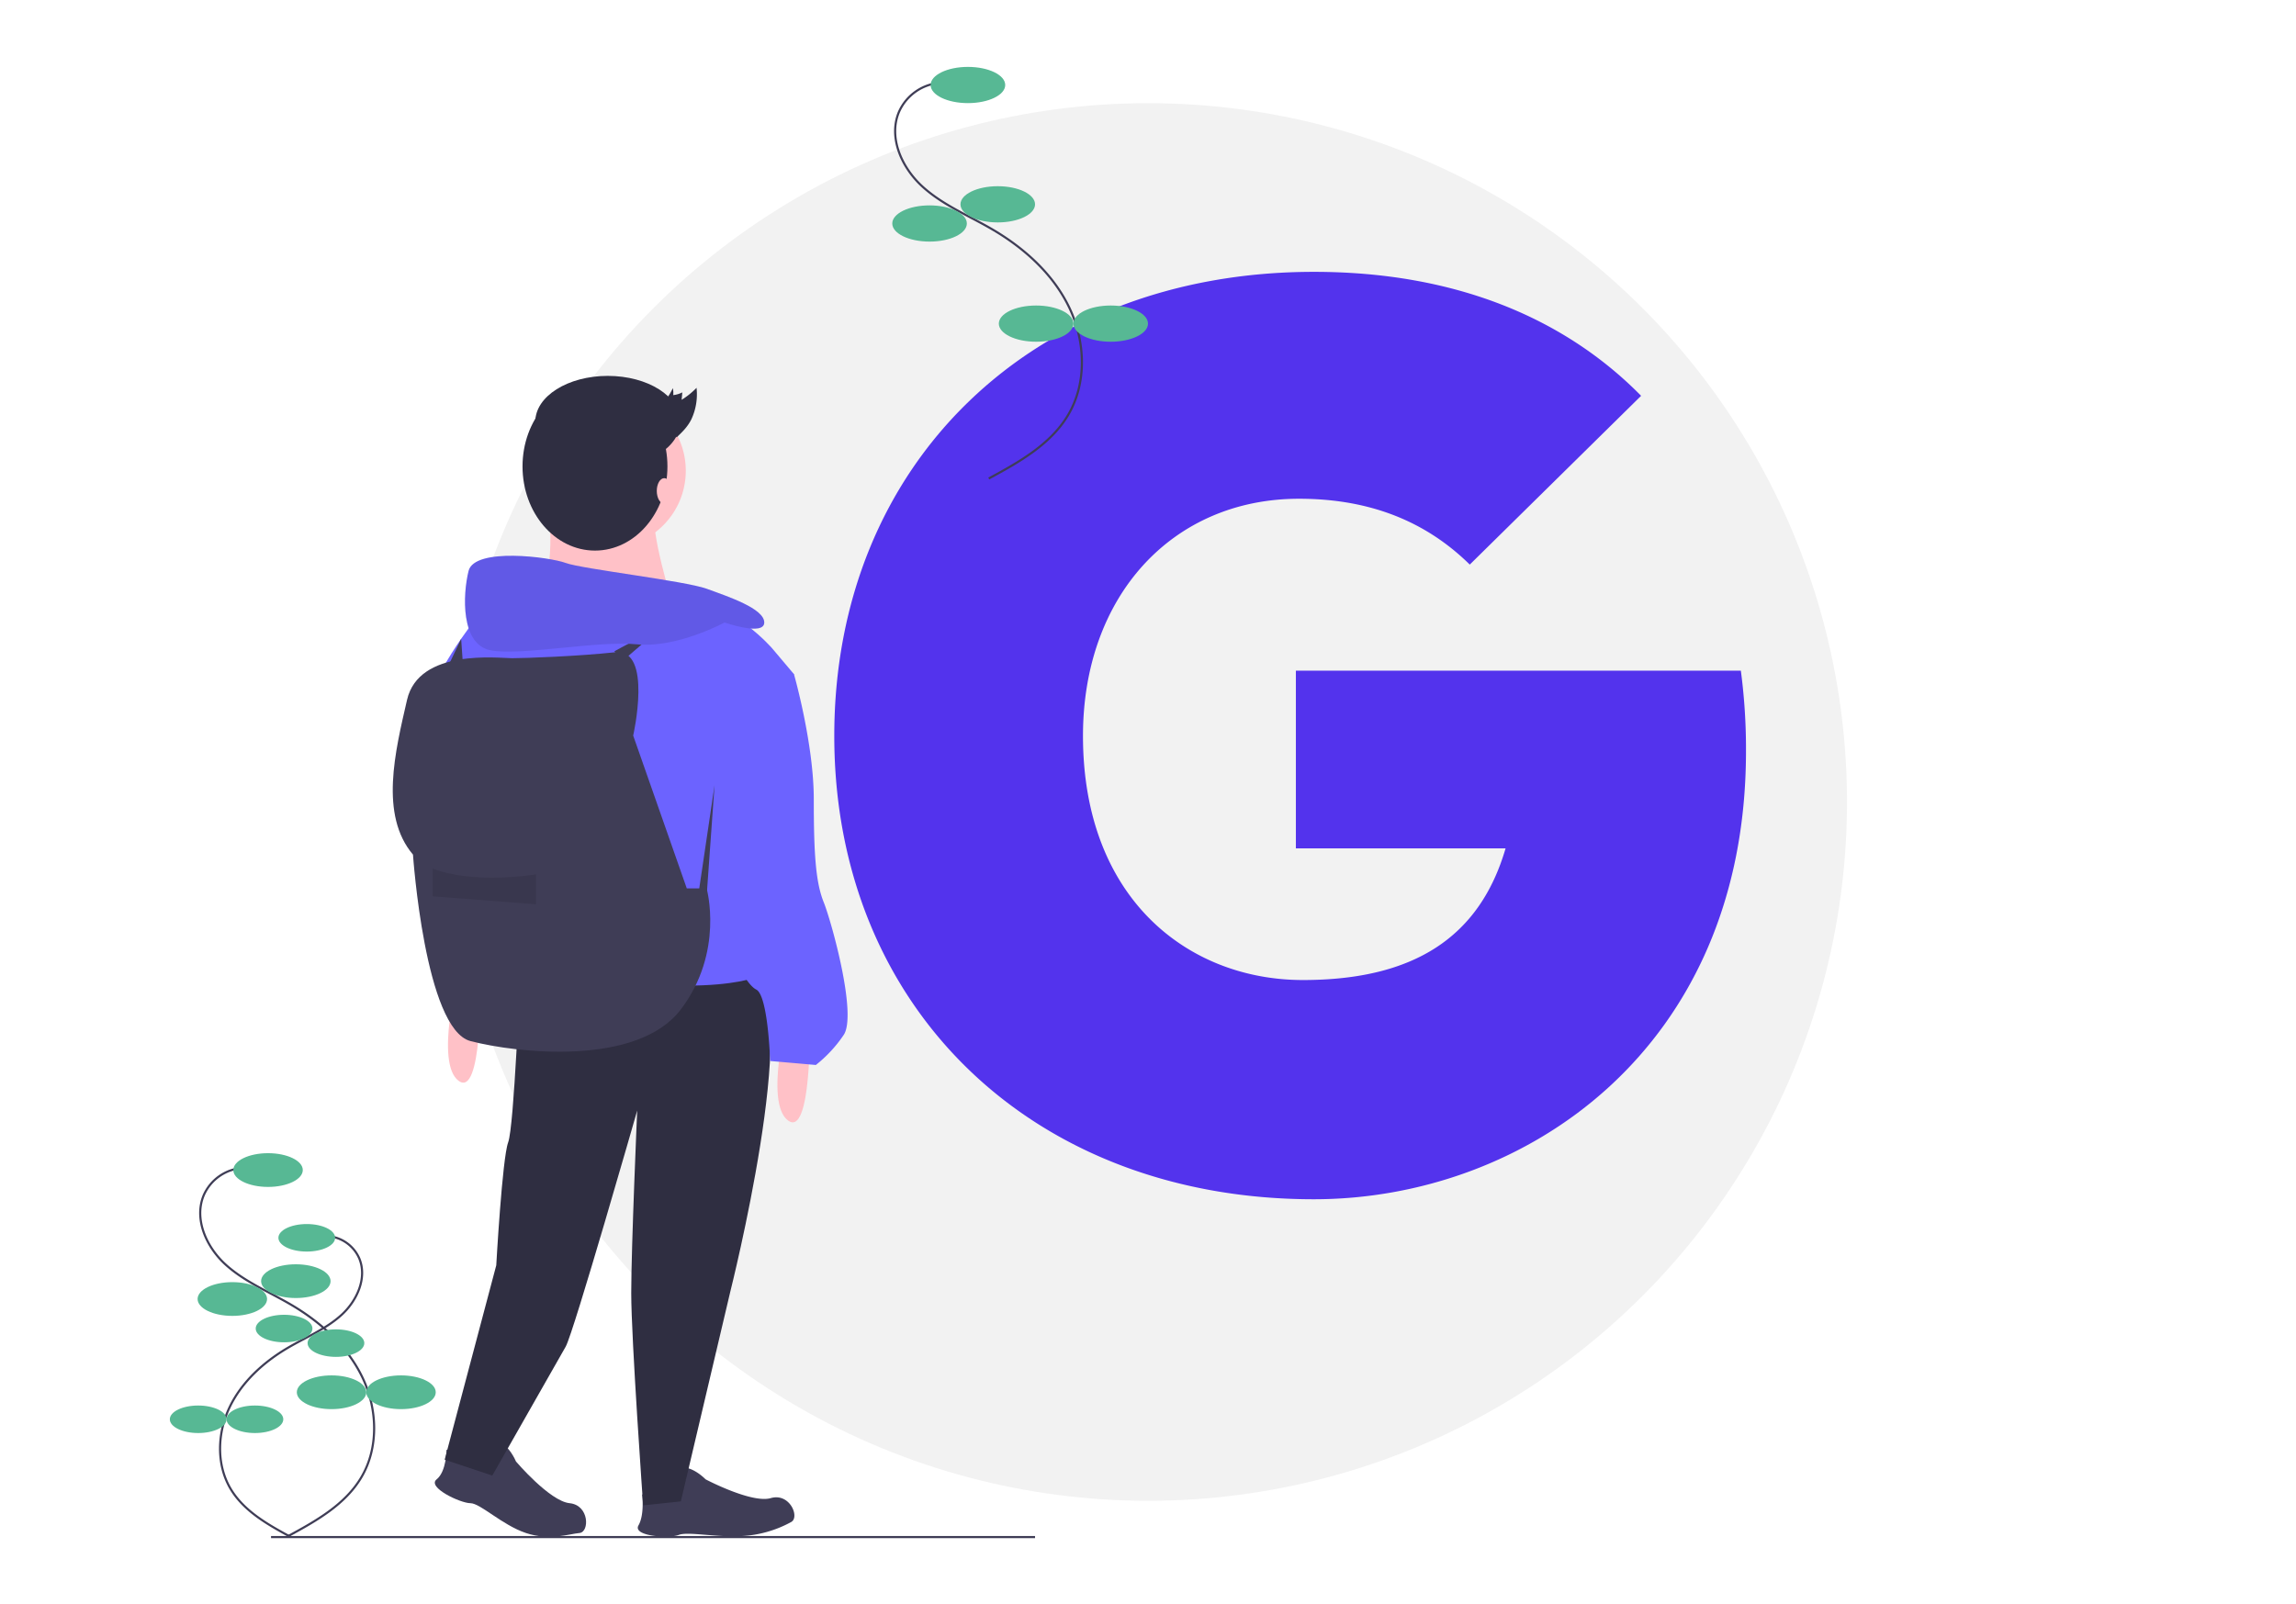 <svg id="b0225cde-a2d2-4693-8ce5-502a1e8a6144" xmlns="http://www.w3.org/2000/svg" viewBox="0 0 1077.38 752.86"><defs><style>.cls-1{fill:#f2f2f2;}.cls-2{fill:#5333ed;}.cls-3{fill:none;stroke:#3f3d56;stroke-miterlimit:10;}.cls-4{fill:#57b894;}.cls-5{fill:#3f3d56;}.cls-6{fill:#ffc1c7;}.cls-7{fill:#2f2e41;}.cls-8{fill:#6c63ff;}.cls-9{opacity:0.1;isolation:isolate;}</style></defs><title>G</title><circle class="cls-1" cx="538.69" cy="376.43" r="328"/><path class="cls-2" d="M770.08,185.78,689.68,265c-18.9-18.6-44.4-30.9-80.1-30.9-59.4,0-101.4,45.6-101.4,111.3,0,76.5,49.5,114.6,103.2,114.6,52.8,0,83.1-20.7,95.1-61.8h-98.4v-83.4h208.8a278.17,278.17,0,0,1,2.41,37.8c0,140.1-104.11,210.3-202.81,210.3-132,0-225-90-225-217.5,0-127.8,93-217.8,225-217.8C683.08,127.58,734.38,149.48,770.08,185.78Z"/><path class="cls-3" d="M441.57,38.86a23,23,0,0,0-19.81,13.85c-4.95,12,1.43,26,11,34.77s21.87,13.72,33.05,20.28c15,8.81,28.5,21,36,36.74s8.3,35.15-.52,50.15c-8.2,13.93-23.1,22.26-37.31,29.94"/><ellipse class="cls-4" cx="454.19" cy="39.9" rx="17.5" ry="8.5"/><ellipse class="cls-4" cx="468.19" cy="95.9" rx="17.5" ry="8.5"/><ellipse class="cls-4" cx="436.19" cy="104.9" rx="17.5" ry="8.5"/><ellipse class="cls-4" cx="486.19" cy="151.9" rx="17.5" ry="8.5"/><ellipse class="cls-4" cx="521.19" cy="151.9" rx="17.5" ry="8.5"/><line class="cls-3" x1="127.18" y1="721.46" x2="485.69" y2="721.46"/><path class="cls-3" d="M114,548.22a21.4,21.4,0,0,0-18.44,12.9c-4.62,11.15,1.32,24.25,10.24,32.38s20.37,12.78,30.77,18.88c14,8.21,26.54,19.6,33.53,34.22s7.74,32.73-.48,46.7c-7.63,13-21.5,20.72-34.74,27.88"/><ellipse class="cls-4" cx="125.78" cy="549.19" rx="16.3" ry="7.92"/><ellipse class="cls-4" cx="138.82" cy="601.34" rx="16.3" ry="7.92"/><ellipse class="cls-4" cx="109.02" cy="609.72" rx="16.3" ry="7.92"/><ellipse class="cls-4" cx="155.58" cy="653.49" rx="16.3" ry="7.92"/><ellipse class="cls-4" cx="188.17" cy="653.49" rx="16.3" ry="7.92"/><path class="cls-3" d="M153.55,580.2a17.46,17.46,0,0,1,15.06,10.53c3.77,9.11-1.08,19.81-8.36,26.45s-16.64,10.43-25.13,15.42c-11.42,6.7-21.68,16-27.39,27.94s-6.32,26.73.4,38.14c6.23,10.59,17.56,16.92,28.37,22.77"/><ellipse class="cls-4" cx="143.95" cy="580.99" rx="13.31" ry="6.46"/><ellipse class="cls-4" cx="133.3" cy="623.58" rx="13.31" ry="6.46"/><ellipse class="cls-4" cx="157.64" cy="630.42" rx="13.31" ry="6.46"/><ellipse class="cls-4" cx="119.62" cy="666.17" rx="13.31" ry="6.46"/><ellipse class="cls-4" cx="93" cy="666.17" rx="13.31" ry="6.46"/><path class="cls-5" d="M209.54,680.4s9.31,4.66,15.83,5.59,10.18-5.66,8.81-8,4.22-.43,7.95,8c0,0,15.83,18.62,25.14,19.56s9.39,13.53,4.66,14c-5.13.47-14,3.73-25.15,0s-21.41-14-26.07-14-20.49-7.45-15.83-11.18S209.54,680.4,209.54,680.4Z"/><path class="cls-5" d="M301.31,701.44a51.7,51.7,0,0,0,14.21-.87c6.4-1.55,7.36-9,5.24-10.66s3.76-2,10.33,4.44c0,0,21.61,11.42,30.6,8.82s13.74,9.09,9.51,11.25A54.07,54.07,0,0,1,347.87,721c-11.75.69-25.09-2.27-29.41-.54s-21.79.68-18.85-4.5S301.31,701.44,301.31,701.44Z"/><circle class="cls-6" cx="285.48" cy="220.95" r="36.32"/><path class="cls-6" d="M257.08,235.38s5.59,39.11-7.45,44.7,66.12,3.72,66.12,3.72-11.18-35.38-8.38-44.69S257.08,235.38,257.08,235.38Z"/><path class="cls-7" d="M244.05,457.94s-2.8,70.77-5.59,78.22-5.59,57.73-5.59,57.73l-24.21,91.26L231,692.6s30.73-54,34.45-60.53S299,521.26,299,521.26s-2.8,64.25-2.8,85.67,5.59,99.63,5.59,99.63l17.69-1.86L342.75,606s33.53-133.16,11.18-148S244.05,457.94,244.05,457.94Z"/><path class="cls-6" d="M380,480.28s.93,54-10.24,45.63,0-50.28,0-50.28Z"/><path class="cls-6" d="M225.42,461.66s.93,54-10.24,45.63,0-50.29,0-50.29Z"/><path class="cls-8" d="M362.31,304.29s-18.63-21.42-34.46-18.63-102.43,1.87-102.43,1.87S196.56,323.84,204,331.29,235.67,471,235.67,471s64.25-8.38,86.6-8.38,31.66-3.72,31.66-3.72-29.8-59.6-15.83-86.6,34.45-55.88,34.45-55.88Z"/><path class="cls-8" d="M356.72,310.81l15.83,5.58s9.31,32.6,9.31,58.67.93,39.11,4.66,48.42,15.83,53.08,9.31,62.39a62.26,62.26,0,0,1-13,14L361.38,498s-.93-30.73-6.52-33.53-13-20.48-13-20.48-17.69-56.81-6.52-75.43S356.72,310.81,356.72,310.81Z"/><path class="cls-5" d="M297.12,345.26s9.32-41-8.38-39.11-41.9,2.79-48.42,2.79S196.56,304.29,191,328.5s-13,54,2.79,72.63c0,0,5.59,81.95,27,87.53s78.22,12.11,98.7-14.89S331.58,417,331.58,417h-9.31Z"/><polygon class="cls-5" points="327.85 418.83 335.3 368.54 331.58 420.69 327.85 418.83"/><path class="cls-9" d="M203.07,407.65s15.83,7.45,48.43,2.79v14l-48.43-3.72Z"/><polygon class="cls-5" points="288.28 305.69 312.49 292.65 292 310.34 288.28 305.69"/><path class="cls-8" d="M340,292.18s18.62,6.52,18.62,0-16.76-12.1-27-15.83-58.67-9.31-66.12-12.1-42.83-7.45-45.62,3.72-3.73,34.46,10.24,37.25,50.28-4.66,68.91-2.79S340,292.18,340,292.18Z"/><path class="cls-9" d="M340,292.18s18.62,6.52,18.62,0-16.76-12.1-27-15.83-58.67-9.31-66.12-12.1-42.83-7.45-45.62,3.72-3.73,34.46,10.24,37.25,50.28-4.66,68.91-2.79S340,292.18,340,292.18Z"/><polygon class="cls-5" points="210.06 313.13 216.39 299.84 217.51 315.93 210.06 313.13"/><ellipse class="cls-7" cx="279.19" cy="218.93" rx="34" ry="39.5"/><ellipse class="cls-7" cx="285.19" cy="197.93" rx="34" ry="21.5"/><ellipse class="cls-6" cx="311.69" cy="230.43" rx="3.5" ry="6"/><path class="cls-7" d="M306.81,192.52c3.58-2,6.63-5.5,8.92-10.33a11.19,11.19,0,0,1,.18,3.27,12.52,12.52,0,0,0,4.26-1.29l-.32,3.49a36.36,36.36,0,0,0,7-5.63,27.76,27.76,0,0,1-2.47,14.86c-1.85,3.66-4.37,6-6.87,8.39"/></svg>